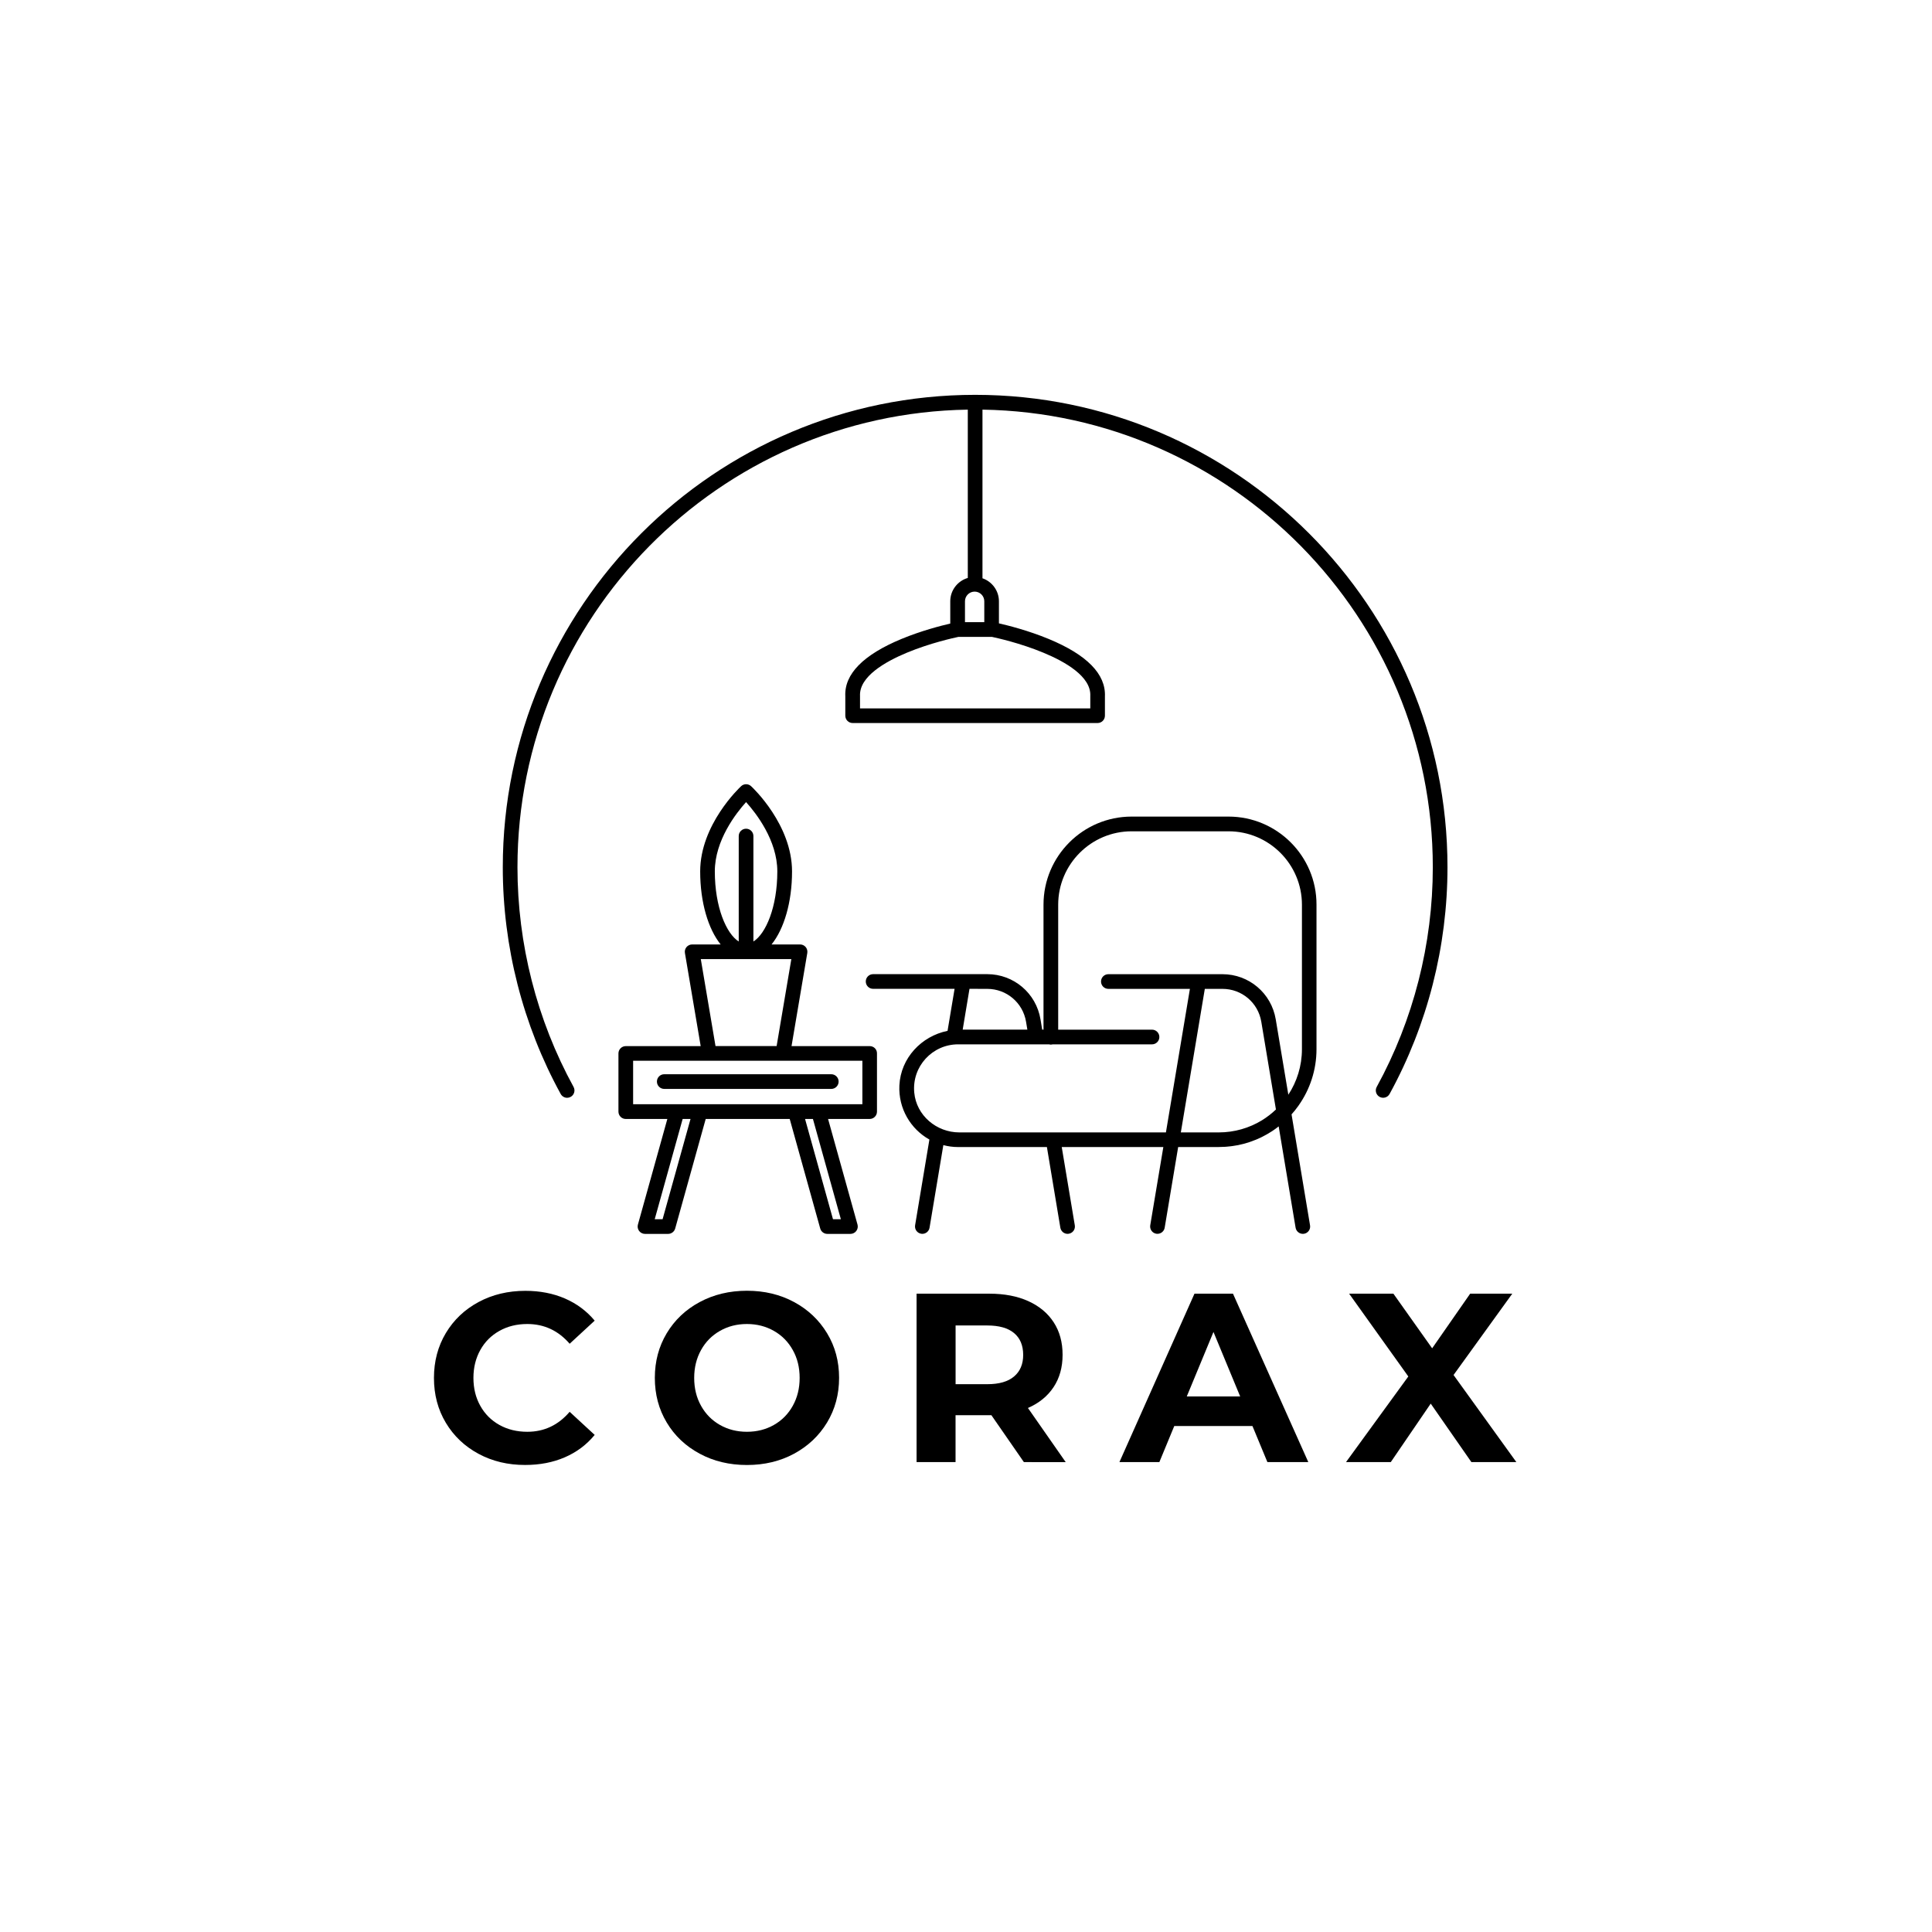 <?xml version="1.0" encoding="utf-8"?>
<!-- Generator: Adobe Illustrator 25.0.1, SVG Export Plug-In . SVG Version: 6.00 Build 0)  -->
<svg version="1.1"
	 id="svg2" sodipodi:docname="Logo.eps" xmlns:cc="http://creativecommons.org/ns#" xmlns:dc="http://purl.org/dc/elements/1.1/" xmlns:inkscape="http://www.inkscape.org/namespaces/inkscape" xmlns:rdf="http://www.w3.org/1999/02/22-rdf-syntax-ns#" xmlns:sodipodi="http://sodipodi.sourceforge.net/DTD/sodipodi-0.dtd" xmlns:svg="http://www.w3.org/2000/svg"
	 xmlns="http://www.w3.org/2000/svg" xmlns:xlink="http://www.w3.org/1999/xlink" x="0px" y="0px" viewBox="0 0 666.7 666.7"
	 style="enable-background:new 0 0 666.7 666.7;" xml:space="preserve">
<sodipodi:namedview  bordercolor="#666666" borderopacity="1" gridtolerance="10" guidetolerance="10" id="namedview4" inkscape:pageopacity="0" inkscape:pageshadow="2" inkscape:window-height="480" inkscape:window-width="640" objecttolerance="10" pagecolor="#ffffff">
	</sodipodi:namedview>
<g id="g10" transform="matrix(1.333,0,0,-1.333,0,666.667)" inkscape:groupmode="layer" inkscape:label="ink_ext_XXXXXX">
	<g id="g12" transform="scale(0.1)">
		<path id="path24" d="M1238.9,1237.6c-35.9,19.3-64.2,46.1-84.7,80.3c-20.6,34.3-30.8,73-30.8,116.2s10.3,81.9,30.8,116.2
			c20.6,34.3,48.8,61,84.7,80.3c35.9,19.3,76.3,29,121.2,29c37.8,0,71.9-6.7,102.5-19.9c30.5-13.3,56.2-32.4,76.9-57.3l-64.8-59.8
			c-29.5,34.1-66,51.1-109.6,51.1c-27,0-51.1-5.9-72.2-17.8c-21.2-11.8-37.7-28.3-49.5-49.5c-11.8-21.2-17.8-45.3-17.8-72.2
			c0-27,5.9-51.1,17.8-72.3c11.8-21.2,28.3-37.7,49.5-49.5s45.2-17.7,72.2-17.7c43.6,0,80.1,17.2,109.6,51.7l64.8-59.8
			c-20.8-25.3-46.5-44.6-77.2-57.9c-30.7-13.3-65-19.9-102.8-19.9C1315,1208.7,1274.8,1218.3,1238.9,1237.6"/>
		<path id="path26" d="M2003.4,1312.4c20.8,11.8,37.1,28.3,48.9,49.5c11.8,21.2,17.8,45.2,17.8,72.3c0,27-5.9,51.1-17.8,72.2
			c-11.8,21.2-28.1,37.7-48.9,49.5s-44,17.8-69.8,17.8s-49-5.9-69.8-17.8c-20.8-11.8-37.1-28.3-48.9-49.5
			c-11.8-21.2-17.8-45.3-17.8-72.2c0-27,5.9-51.1,17.8-72.3c11.8-21.2,28.1-37.7,48.9-49.5s44-17.7,69.8-17.7
			S1982.7,1300.6,2003.4,1312.4L2003.4,1312.4z M1811.3,1238c-36.3,19.5-64.8,46.4-85.3,80.7c-20.6,34.3-30.8,72.8-30.8,115.6
			c0,42.8,10.3,81.3,30.8,115.5c20.6,34.3,49,61.2,85.3,80.7s77.1,29.3,122.4,29.3s86-9.8,122.1-29.3s64.6-46.4,85.3-80.7
			c20.8-34.2,31.1-72.8,31.1-115.5c0-42.8-10.4-81.3-31.1-115.6c-20.8-34.3-49.2-61.1-85.3-80.7c-36.1-19.5-76.8-29.3-122.1-29.3
			S1847.6,1218.4,1811.3,1238"/>
		<path id="path28" d="M2625.1,1550.3c-15.8,13.1-38.8,19.6-69.1,19.6h-82.2v-152h82.2c30.3,0,53.4,6.6,69.1,19.9
			c15.8,13.3,23.7,32,23.7,56.1C2648.7,1518.5,2640.8,1537.3,2625.1,1550.3L2625.1,1550.3z M2650.6,1216.2l-84.1,121.4h-92.8v-121.4
			h-100.9v436h188.7c38.6,0,72.1-6.4,100.6-19.3c28.4-12.9,50.3-31.1,65.7-54.8c15.4-23.7,23-51.7,23-84.1
			c0-32.4-7.8-60.3-23.4-83.8c-15.6-23.5-37.7-41.4-66.3-53.9l97.8-140.2L2650.6,1216.2"/>
		<path id="path30" d="M3210.5,1386.2l-69.1,166.9l-69.1-166.9H3210.5z M3242.3,1309.6h-202.4l-38.6-93.4h-103.4l194.3,436h99.7
			l195-436H3281L3242.3,1309.6"/>
		<path id="path32" d="M3809.1,1216.2l-105.3,151.4l-103.4-151.4h-115.9l161.3,221.7l-153.2,214.3h114.6l100.3-141.4l98.4,141.4h109
			l-152-210.5l162.6-225.5H3809.1"/>
		<path id="path34" d="M2232.6,2142.6H1639v112.6h593.5v-112.6H2232.6z M2176.8,1845h-20.4l-72.3,259.5h20.4L2176.8,1845z
			 M1715.3,1845h-20.4l72.3,259.5h20.4L1715.3,1845z M1814.2,2518.4h234.4l-38.1-225.2h-158.2L1814.2,2518.4z M1931.4,2924.8
			c25.7-28.5,80.9-99,80.9-179.4c0-92.5-29.8-161.3-61.9-181.5v273c0,10.5-8.5,19-19,19s-19-8.5-19-19v-273
			c-32.1,20.2-61.9,89.1-61.9,181.5C1850.5,2825.8,1905.7,2896.3,1931.4,2924.8z M2251.6,2293.1h-202.5l40.8,241.1
			c0.9,5.5-0.6,11.2-4.2,15.4c-3.6,4.3-8.9,6.7-14.5,6.7h-73.8c32.2,40,53,109,53,189c0,121.1-101.6,216.7-106,220.7
			c-7.3,6.8-18.6,6.8-25.8,0c-4.3-4-106-99.6-106-220.7c0-80,20.8-149,53-189h-73.8c-5.6,0-10.9-2.5-14.5-6.7
			c-3.6-4.3-5.2-9.9-4.2-15.4l40.8-241.1H1620c-10.5,0-19-8.5-19-19v-150.6c0-10.5,8.5-19,19-19h107.6l-76.2-273.4
			c-1.6-5.7-0.4-11.9,3.2-16.6s9.2-7.5,15.1-7.5h59.9c8.5,0,16,5.7,18.3,13.9l79,283.6h78.8h59.9h78.8l79-283.6
			c2.3-8.2,9.8-13.9,18.3-13.9h59.9c5.9,0,11.6,2.8,15.1,7.5c3.6,4.7,4.8,10.9,3.2,16.6l-76.2,273.4h107.6c10.5,0,19,8.5,19,19
			v150.6C2270.6,2284.6,2262.1,2293.1,2251.6,2293.1"/>
		<path id="path36" d="M1700.6,2201.3c0-10.5,8.5-19,19-19H2152c10.5,0,19,8.5,19,19s-8.5,19-19,19h-432.4
			C1709.1,2220.3,1700.6,2211.8,1700.6,2201.3"/>
		<path id="path38" d="M2548.1,3390.7h-50v54c0,13.8,11.2,25,25,25s25-11.2,25-25V3390.7z M2822.5,3199.9c0-0.3,0-0.6,0-0.9v-31.6
			h-596.1v32.4c-2.4,49.8,64.8,88.3,121.6,111.9c60.2,25,122,38.5,133.1,40.8h86.1c0.2,0,0.5,0,0.7,0c10.9-2.3,72.8-15.8,133.1-40.9
			C2757.7,3288.2,2824.9,3249.7,2822.5,3199.9z M2524.5,3979.1c-674.3,0-1222.9-548.6-1222.9-1222.9c0-205.1,51.8-408.1,149.9-587
			c3.5-6.3,10-9.9,16.7-9.9c3.1,0,6.2,0.8,9.1,2.4c9.2,5,12.6,16.6,7.5,25.8c-95,173.3-145.2,369.9-145.2,568.7
			c0,647,521.2,1174.4,1165.8,1184.6v-435.7c-26.2-7.7-45.4-31.8-45.4-60.4V3387c-24.6-5.7-75.2-18.7-126.2-39.8
			c-99.2-41.1-148.2-91.2-145.5-148.1v-50.6c0-10.5,8.5-19,19-19h634.1c10.5,0,19,8.5,19,19v50.1c2.4,57.6-46.5,107.5-145.5,148.5
			c-52.9,21.9-105.5,35.1-128.9,40.4v57.1c0,27.6-17.9,51.1-42.6,59.6v436.6c644.6-10.2,1165.8-537.6,1165.8-1184.6
			c0-198.8-50.2-395.4-145.2-568.7c-5.1-9.2-1.7-20.8,7.5-25.8s20.8-1.7,25.8,7.5c98.1,178.9,149.9,381.9,149.9,587
			C3747.3,3430.5,3198.8,3979.1,2524.5,3979.1"/>
		<path id="path40" d="M3370.4,2285.1c0-43.4-13-83.9-35.2-117.8l-32.6,195.1c-11.3,67.7-69.3,116.9-138,116.9h-295.3
			c-10.5,0-19-8.5-19-19s8.5-19,19-19h211.1l-62.1-371.6h-534.7c-59.3,0-111.3,43.9-116.8,103c-6.4,67.8,47,125,113.5,125h201.6h0.1
			h0.1h33.6c1.5-0.4,3.1-0.7,4.7-0.7s3.2,0.3,4.7,0.7h257.2c10.5,0,19,8.5,19,19s-8.5,19-19,19h-242.9v323.4
			c0,104.8,85.3,190.1,190.1,190.1h250.8c104.8,0,190.1-85.2,190.1-190.1L3370.4,2285.1z M3266.6,2100.9
			c-32.6-19.8-70.8-31.2-111.6-31.2h-98.1l62.1,371.6h45.7c50,0,92.3-35.8,100.5-85.1l37.9-227.2
			C3291.9,2118.4,3279.8,2109,3266.6,2100.9L3266.6,2100.9z M2555.7,2441.3c50,0,92.3-35.8,100.5-85.1l3.4-20.4h-167.4l17.6,105.6
			L2555.7,2441.3z M3180.3,2887.3h-250.8c-125.8,0-228.1-102.3-228.1-228.1v-323.4h-3.4l-4.4,26.7c-11.3,67.7-69.3,116.9-138,116.9
			h-295.3c-10.5,0-19-8.5-19-19s8.5-19,19-19h210.9l-18.2-108.8c-67.6-13.7-121.2-70.2-124.7-141.1c-2.9-60.1,29.2-113.1,77.7-140.3
			l-37-221.9c-1.7-10.4,5.3-20.2,15.6-21.9c1.1-0.2,2.1-0.3,3.1-0.3c9.1,0,17.2,6.6,18.7,15.9l35.7,213.8c12.2-3.2,24.9-5,38-5
			h230.1L2745,1823c1.6-9.3,9.6-15.9,18.7-15.9c1,0,2.1,0.1,3.1,0.3c10.4,1.7,17.4,11.5,15.6,21.9l-33.8,202.5h263l-33.9-202.5
			c-1.7-10.3,5.3-20.2,15.6-21.9c1.1-0.2,2.1-0.2,3.1-0.2c9.1,0,17.2,6.6,18.7,15.9l34.9,208.8h105c5.1,0,10.2,0.2,15.3,0.5
			c1.5,0.1,3.1,0.2,4.6,0.3c3.7,0.3,7.3,0.6,10.9,1.1c1.6,0.2,3.1,0.4,4.7,0.6c4.1,0.6,8.2,1.3,12.3,2c0.8,0.2,1.6,0.3,2.4,0.4
			c4.9,1,9.8,2.1,14.5,3.4c1.1,0.3,2.2,0.6,3.3,0.9c3.7,1,7.4,2.2,11.1,3.4c1.3,0.4,2.7,0.9,4,1.4c3.8,1.3,7.5,2.7,11.1,4.2
			c0.9,0.4,1.8,0.7,2.7,1c4.6,1.9,9.2,4,13.7,6.2c0.3,0.2,0.6,0.3,0.9,0.5c4.1,2,8.1,4.2,12.1,6.4c0.9,0.5,1.9,1.1,2.8,1.6
			c3.6,2.1,7.1,4.2,10.5,6.4c0.7,0.5,1.4,0.9,2.2,1.4c5.6,3.7,10.9,7.6,16.1,11.7L3354,1823c1.6-9.3,9.6-15.9,18.7-15.9
			c1,0,2.1,0.1,3.1,0.2c10.4,1.7,17.4,11.5,15.6,21.9l-47.9,287.2c2.8,3.1,5.6,6.3,8.2,9.6c0.1,0.1,0.1,0.1,0.2,0.2
			c3.1,3.8,6.1,7.8,8.9,11.8c0.3,0.5,0.7,1,1,1.4c29.1,41.3,46.3,91.6,46.3,145.8v374.1C3408.4,2784.9,3306.1,2887.3,3180.3,2887.3"
			/>
	</g>
</g>
</svg>

